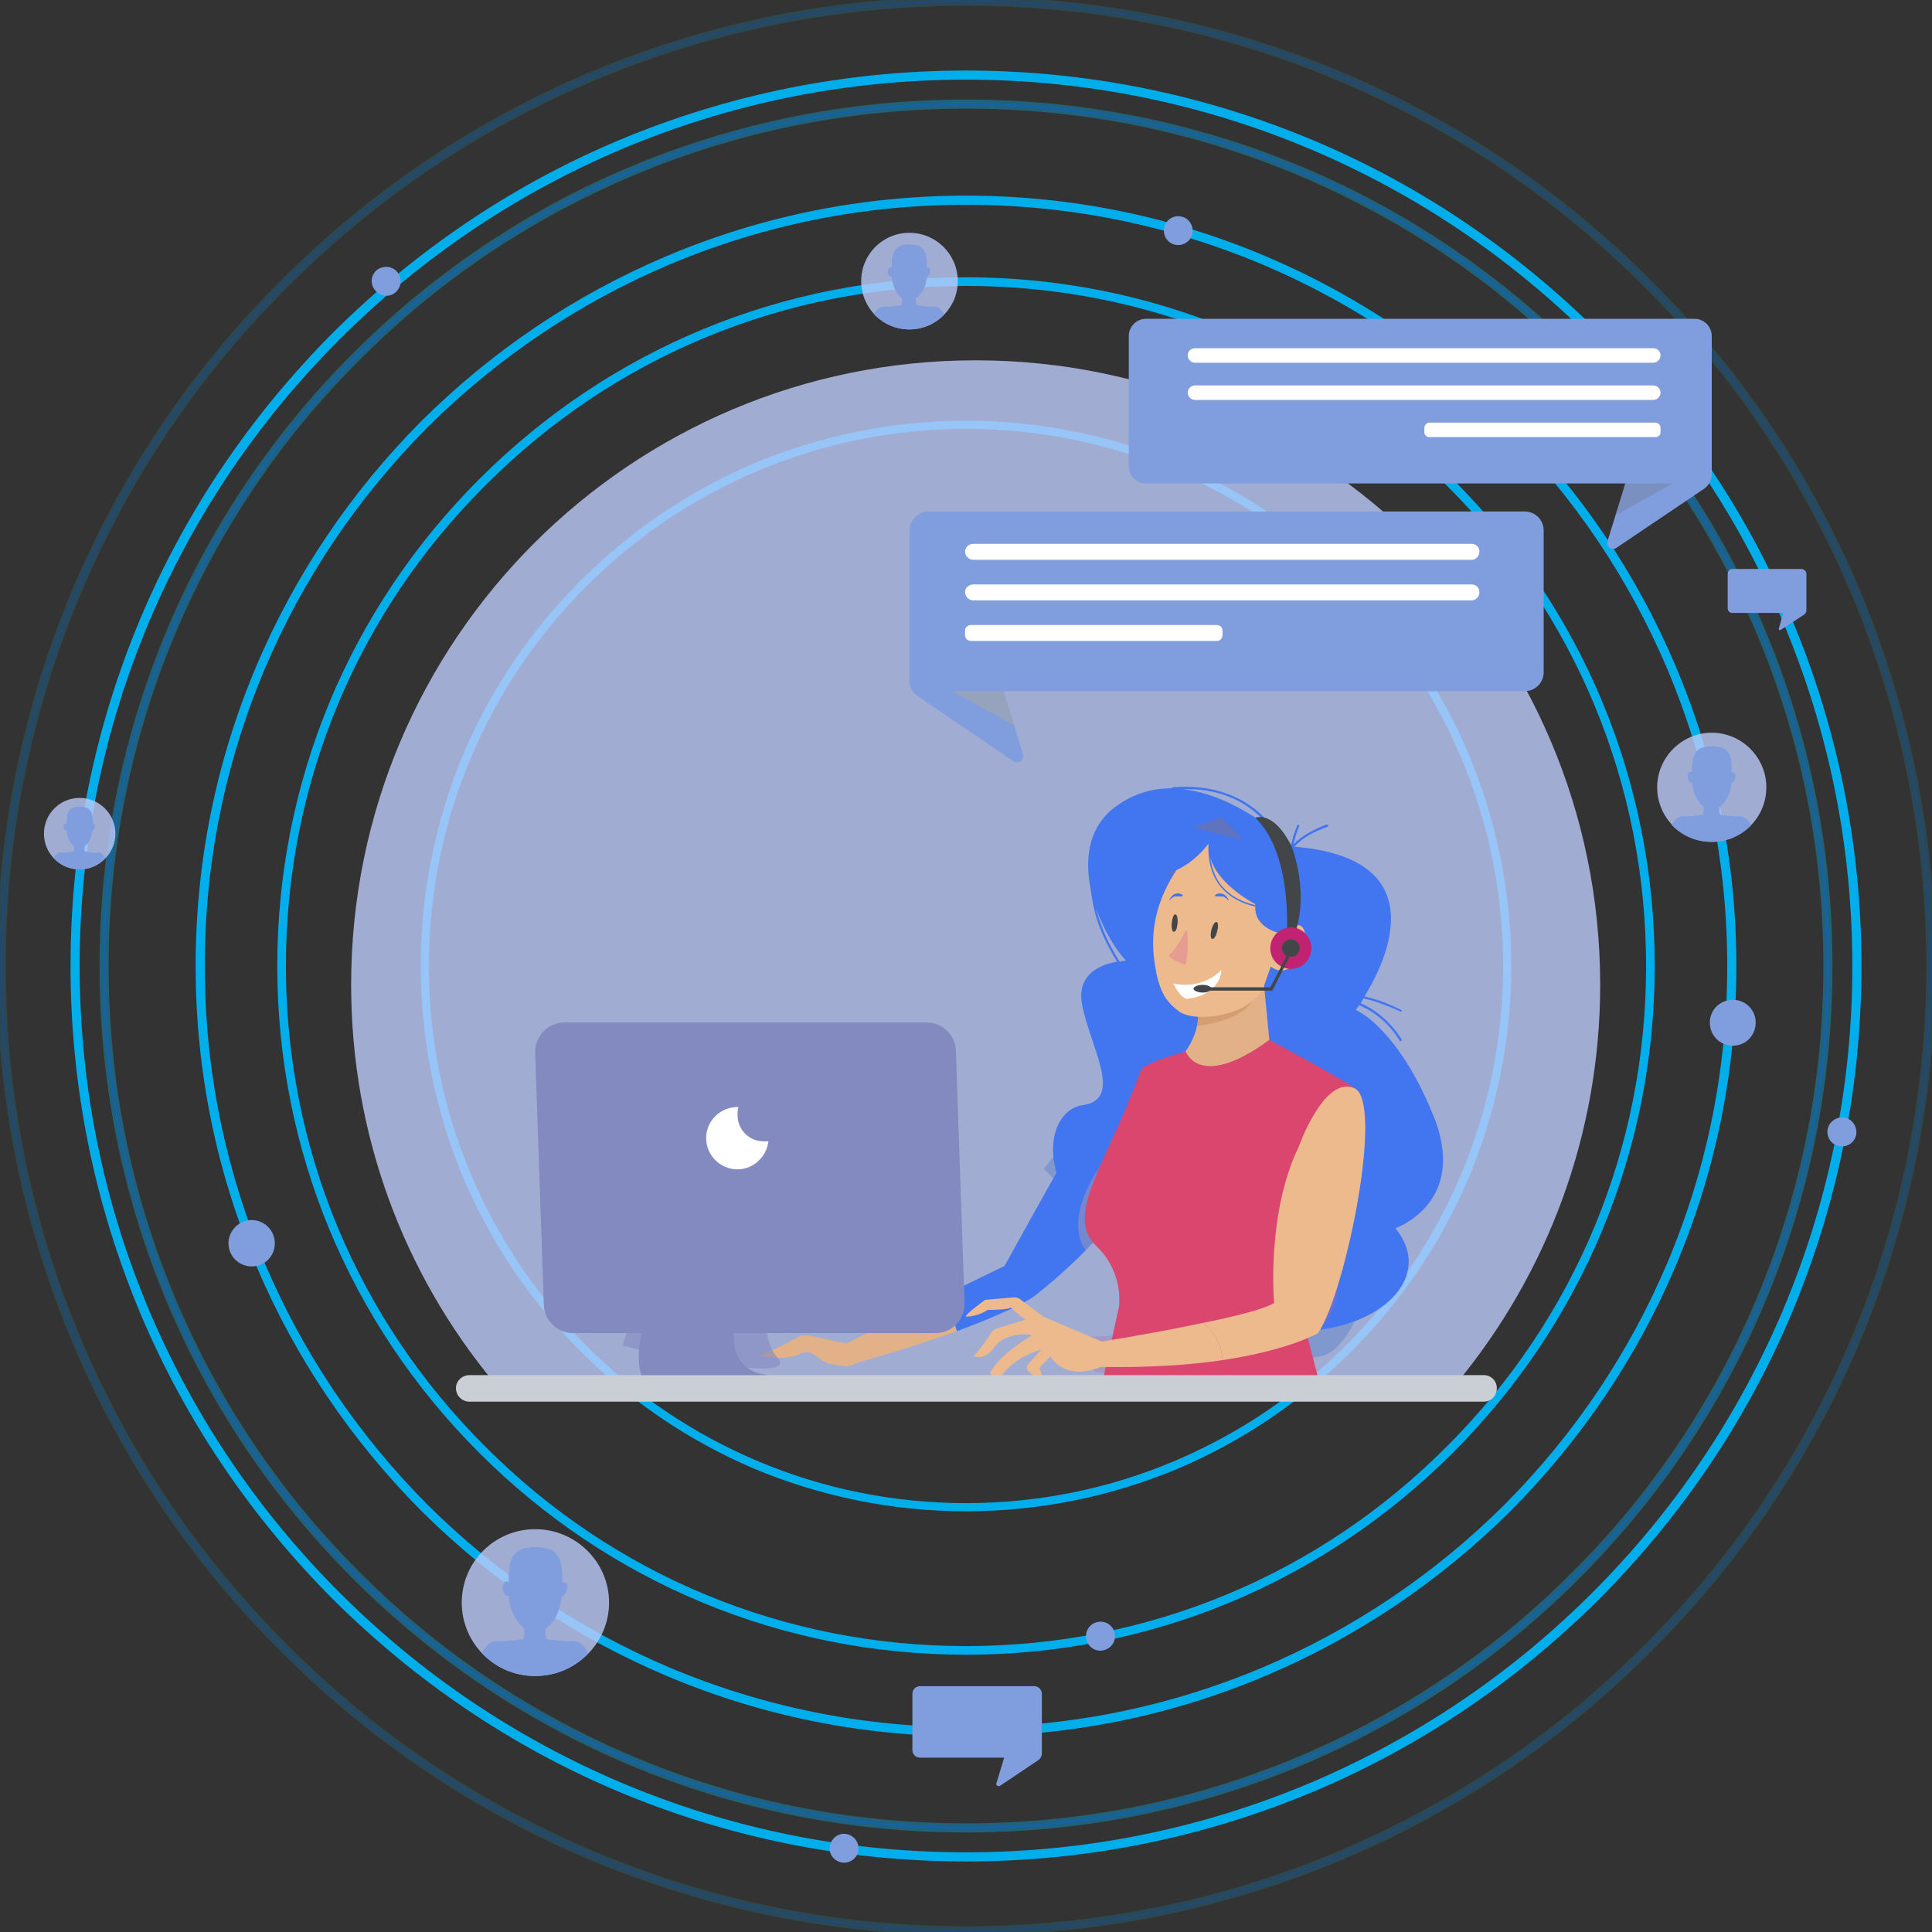 <?xml version="1.0" encoding="UTF-8"?>
<!DOCTYPE svg PUBLIC "-//W3C//DTD SVG 1.1//EN" "http://www.w3.org/Graphics/SVG/1.1/DTD/svg11.dtd">
<!-- Creator: CorelDRAW X7 -->
<svg xmlns="http://www.w3.org/2000/svg" xml:space="preserve" width="4in" height="4in" version="1.1" style="shape-rendering:geometricPrecision; text-rendering:geometricPrecision; image-rendering:optimizeQuality; fill-rule:evenodd; clip-rule:evenodd"
viewBox="0 0 4000 4000"
 xmlns:xlink="http://www.w3.org/1999/xlink">
 <rect x="0" y="0" width="4000" height="4000" fill="#333333" stroke="none"/>
 <defs>
  <style type="text/css">
   <![CDATA[
    .str2 {stroke:#00AEEC;stroke-width:13.89;stroke-opacity:0.18}
    .str1 {stroke:#00AEEC;stroke-width:13.89;stroke-opacity:0.38}
    .str0 {stroke:#00AEEC;stroke-width:13.89}
    .fil0 {fill:#0036FA;fill-rule:nonzero}
    .fil14 {fill:#424649;fill-rule:nonzero}
    .fil7 {fill:#4275F0;fill-rule:nonzero}
    .fil4 {fill:#809EDD;fill-rule:nonzero}
    .fil20 {fill:#828ABF;fill-rule:nonzero}
    .fil15 {fill:#C12372;fill-rule:nonzero}
    .fil18 {fill:#CACFD6;fill-rule:nonzero}
    .fil12 {fill:#DB466E;fill-rule:nonzero}
    .fil9 {fill:#E2B187;fill-rule:nonzero}
    .fil17 {fill:#E69C90;fill-rule:nonzero}
    .fil13 {fill:#EDBA8E;fill-rule:nonzero}
    .fil16 {fill:white;fill-rule:nonzero}
    .fil2 {fill:#0036FA;fill-rule:nonzero;fill-opacity:0.18}
    .fil21 {fill:#606060;fill-rule:nonzero;fill-opacity:0.22}
    .fil22 {fill:#E6B850;fill-rule:nonzero;fill-opacity:0.22}
    .fil10 {fill:#AF703F;fill-rule:nonzero;fill-opacity:0.278}
    .fil11 {fill:#A172AE;fill-rule:nonzero;fill-opacity:0.31}
    .fil8 {fill:#E2B187;fill-rule:nonzero;fill-opacity:0.31}
    .fil1 {fill:#0036FA;fill-rule:nonzero;fill-opacity:0.38}
    .fil5 {fill:#4F7CC6;fill-rule:nonzero;fill-opacity:0.4}
    .fil6 {fill:#4275F0;fill-rule:nonzero;fill-opacity:0.502}
    .fil19 {fill:#828ABF;fill-rule:nonzero;fill-opacity:0.612}
    .fil3 {fill:#BDCAFB;fill-rule:nonzero;fill-opacity:0.8}
   ]]>
  </style>
 </defs>
 <g id="Layer_x0020_1">
  <g id="_809110256">
   <g>
    <g>
     <path class="fil0 str0" d="M2000 3419c-379,0 -735,-148 -1003,-416 -268,-268 -416,-624 -416,-1003 0,-379 148,-735 416,-1003 268,-268 624,-416 1003,-416 379,0 735,148 1003,416 268,268 416,624 416,1003 0,379 -148,735 -416,1003 -268,268 -624,416 -1003,416zm0 -2834l0 0c-378,0 -733,147 -1000,415 -268,267 -415,622 -415,1000 0,378 147,733 415,1000 267,268 622,415 1000,415 378,0 733,-147 1000,-415 268,-267 415,-622 415,-1000 0,-378 -147,-733 -415,-1000 -267,-268 -622,-415 -1000,-415z"/>
    </g>
    <g>
     <path class="fil0 str0" d="M2000 3588c-214,0 -422,-42 -618,-125 -189,-80 -359,-195 -505,-340 -145,-146 -260,-316 -340,-505 -83,-196 -125,-404 -125,-618 0,-214 42,-422 125,-618 80,-189 195,-359 340,-505 146,-145 316,-260 505,-340 196,-83 404,-125 618,-125 214,0 422,42 618,125 189,80 359,195 505,340 145,146 260,316 340,505 83,196 125,404 125,618 0,214 -42,422 -125,618 -80,189 -195,359 -340,505 -146,145 -316,260 -505,340 -196,83 -404,125 -618,125zm0 -3171l0 0c-214,0 -421,42 -616,124 -189,80 -358,194 -504,339 -145,146 -259,315 -339,504 -82,195 -124,402 -124,616 0,214 42,421 124,616 80,189 194,358 339,504 146,145 315,259 504,339 195,82 402,124 616,124 214,0 421,-42 616,-124 189,-80 358,-194 504,-339 145,-146 259,-315 339,-504 82,-195 124,-402 124,-616 0,-214 -42,-421 -124,-616 -80,-189 -194,-358 -339,-504 -146,-145 -315,-259 -504,-339 -195,-82 -402,-124 -616,-124z"/>
    </g>
    <g>
     <path class="fil0 str0" d="M2000 3122c-151,0 -298,-30 -437,-88 -133,-57 -253,-138 -356,-241 -103,-103 -184,-223 -241,-356 -58,-139 -88,-286 -88,-437 0,-151 30,-298 88,-437 57,-133 138,-253 241,-356 103,-103 223,-184 356,-241 139,-58 286,-88 437,-88 151,0 298,30 437,88 133,57 253,138 356,241 103,103 184,223 241,356 58,139 88,286 88,437 0,151 -30,298 -88,437 -57,133 -138,253 -241,356 -103,103 -223,184 -356,241 -139,58 -286,88 -437,88zm0 -2241l0 0c-151,0 -298,30 -435,88 -134,57 -253,137 -356,240 -103,103 -183,222 -240,356 -58,137 -88,284 -88,435 0,151 30,298 88,435 57,134 137,253 240,356 103,103 222,183 356,240 137,58 284,88 435,88 151,0 298,-30 435,-88 134,-57 253,-137 356,-240 103,-103 183,-222 240,-356 58,-137 88,-284 88,-435 0,-151 -30,-298 -88,-435 -57,-134 -137,-253 -240,-356 -103,-103 -222,-183 -356,-240 -137,-58 -284,-88 -435,-88z"/>
    </g>
    <g>
     <path class="fil1 str1" d="M2000 3787c-241,0 -475,-47 -696,-140 -213,-90 -404,-219 -568,-383 -164,-164 -293,-355 -383,-568 -93,-221 -140,-455 -140,-696 0,-241 47,-475 140,-696 90,-213 219,-404 383,-568 164,-164 355,-293 568,-383 221,-93 455,-140 696,-140 241,0 475,47 696,140 213,90 404,219 568,383 164,164 293,355 383,568 93,221 140,455 140,696 0,241 -47,475 -140,696 -90,213 -219,404 -383,568 -164,164 -355,293 -568,383 -221,93 -455,140 -696,140zm0 -3569l0 0c-241,0 -474,47 -694,140 -212,90 -403,218 -566,382 -164,163 -292,354 -382,566 -93,220 -140,453 -140,694 0,241 47,474 140,694 90,212 218,403 382,566 163,164 354,292 566,382 220,93 453,140 694,140 241,0 474,-47 694,-140 212,-90 403,-218 566,-382 164,-163 292,-354 382,-566 93,-220 140,-453 140,-694 0,-241 -47,-474 -140,-694 -90,-212 -218,-403 -382,-566 -163,-164 -354,-292 -566,-382 -220,-93 -453,-140 -694,-140z"/>
    </g>
    <g>
     <path class="fil2 str2" d="M2000 4000c-270,0 -532,-53 -779,-157 -238,-101 -452,-245 -635,-429 -184,-183 -328,-397 -429,-635 -104,-247 -157,-509 -157,-779 0,-270 53,-532 157,-779 101,-238 245,-452 429,-635 183,-184 397,-328 635,-429 247,-104 509,-157 779,-157 270,0 532,53 779,157 238,101 452,245 635,429 184,183 328,397 429,635 104,247 157,509 157,779 0,270 -53,532 -157,779 -101,238 -245,452 -429,635 -183,184 -397,328 -635,429 -247,104 -509,157 -779,157zm0 -3995l0 0c-269,0 -530,53 -776,157 -238,101 -451,244 -634,428 -184,183 -327,396 -428,634 -104,246 -157,507 -157,776 0,269 53,530 157,776 101,238 244,451 428,634 183,184 396,327 634,428 246,104 507,157 776,157 269,0 530,-53 776,-157 238,-101 451,-244 634,-428 184,-183 327,-396 428,-634 104,-246 157,-507 157,-776 0,-269 -53,-530 -157,-776 -101,-238 -244,-451 -428,-634 -183,-184 -396,-327 -634,-428 -246,-104 -507,-157 -776,-157z"/>
    </g>
    <g>
     <path class="fil0 str0" d="M2000 3847c-249,0 -491,-49 -719,-145 -220,-93 -417,-227 -587,-396 -169,-170 -303,-367 -396,-587 -96,-228 -145,-470 -145,-719 0,-249 49,-491 145,-719 93,-220 227,-417 396,-587 170,-169 367,-303 587,-396 228,-96 470,-145 719,-145 249,0 491,49 719,145 220,93 417,227 587,396 169,170 303,367 396,587 96,228 145,470 145,719 0,249 -49,491 -145,719 -93,220 -227,417 -396,587 -170,169 -367,303 -587,396 -228,96 -470,145 -719,145zm0 -3689l0 0c-249,0 -490,49 -717,145 -219,93 -416,226 -585,395 -169,169 -302,366 -395,585 -96,227 -145,468 -145,717 0,249 49,490 145,717 93,219 226,416 395,585 169,169 366,302 585,395 227,96 468,145 717,145 249,0 490,-49 717,-145 219,-93 416,-226 585,-395 169,-169 302,-366 395,-585 96,-227 145,-468 145,-717 0,-249 -49,-490 -145,-717 -93,-219 -226,-416 -395,-585 -169,-169 -366,-302 -585,-395 -227,-96 -468,-145 -717,-145z"/>
    </g>
   </g>
   <g>
    <path class="fil3" d="M1983 582c0,55 -45,100 -100,100 -56,0 -100,-45 -100,-100 0,-55 44,-100 100,-100 55,0 100,45 100,100z"/>
   </g>
   <g>
    <g>
     <path class="fil4" d="M1955 651c-6,-11 -14,-17 -21,-16 -11,1 -36,-3 -36,-3 -2,-4 -2,-9 -2,-14 12,-8 21,-24 23,-44 2,-1 5,-4 6,-8 2,-6 1,-11 -2,-12 -1,0 -3,0 -4,1 0,-27 -1,-49 -36,-49 -34,0 -37,21 -37,48 -1,0 -2,-1 -3,-1 -3,1 -5,6 -5,11 1,5 4,10 7,9 1,0 1,0 1,0 2,19 10,36 21,44 1,5 1,11 -1,15 0,0 -25,4 -36,3 -6,-1 -15,5 -21,15 19,20 45,32 74,32 28,0 54,-12 72,-31z"/>
    </g>
   </g>
   <g>
    <path class="fil3" d="M1261 3318c0,84 -69,152 -153,152 -84,0 -152,-68 -152,-152 0,-84 68,-152 152,-152 84,0 153,68 153,152z"/>
   </g>
   <g>
    <g>
     <path class="fil4" d="M1218 3423c-8,-17 -21,-27 -32,-25 -16,1 -54,-4 -54,-4 -3,-6 -3,-14 -2,-22 17,-11 30,-37 33,-67 4,-1 9,-6 10,-12 3,-8 1,-16 -4,-17 -1,-1 -3,0 -5,1 0,-42 -1,-74 -56,-74 -51,0 -55,31 -55,73 -2,-1 -3,-2 -5,-2 -5,1 -8,8 -7,16 1,9 6,15 11,14 0,0 1,0 1,0 3,30 15,54 32,67 1,8 1,16 -2,23 0,0 -38,5 -54,4 -10,-2 -23,8 -32,24 28,30 67,48 111,48 44,0 83,-18 110,-47z"/>
    </g>
   </g>
   <g>
    <path class="fil3" d="M3657 1630c0,63 -51,113 -113,113 -62,0 -113,-50 -113,-113 0,-62 51,-113 113,-113 62,0 113,51 113,113z"/>
   </g>
   <g>
    <g>
     <path class="fil4" d="M3626 1708c-7,-12 -16,-19 -24,-18 -12,1 -40,-3 -40,-3 -3,-5 -3,-11 -2,-16 13,-9 23,-28 25,-50 3,-1 6,-5 7,-9 2,-6 1,-12 -3,-13 -1,0 -2,0 -4,1 1,-31 0,-55 -41,-55 -38,0 -41,23 -41,54 -1,-1 -3,-1 -4,-1 -3,0 -6,6 -5,12 1,6 4,11 8,10 0,0 1,0 1,0 2,22 11,40 24,50 1,6 0,12 -2,17 0,0 -28,4 -40,3 -8,-1 -17,5 -24,18 21,22 50,35 83,35 32,0 61,-13 82,-35z"/>
    </g>
   </g>
   <g>
    <g>
     <path class="fil4" d="M569 2574c0,27 -21,48 -48,48 -26,0 -48,-21 -48,-48 0,-26 22,-48 48,-48 27,0 48,22 48,48z"/>
    </g>
    <g>
     <path class="fil4" d="M3635 2117c0,27 -21,48 -47,48 -27,0 -48,-21 -48,-48 0,-26 21,-47 48,-47 26,0 47,21 47,47z"/>
    </g>
    <g>
     <path class="fil4" d="M2463 496c-11,13 -29,15 -42,5 -13,-10 -15,-29 -5,-42 10,-13 29,-15 42,-5 13,11 15,29 5,42z"/>
    </g>
    <g>
     <path class="fil4" d="M2308 3382c3,17 -8,32 -25,35 -16,3 -31,-8 -34,-24 -3,-17 8,-32 24,-35 17,-3 32,8 35,24z"/>
    </g>
    <g>
     <path class="fil4" d="M1777 3822c3,16 -8,31 -24,34 -16,3 -32,-8 -35,-24 -2,-16 8,-32 25,-35 16,-2 31,8 34,25z"/>
    </g>
    <g>
     <path class="fil4" d="M3843 2339c3,16 -8,31 -24,34 -17,3 -32,-8 -35,-24 -3,-17 8,-32 25,-35 16,-3 31,8 34,25z"/>
    </g>
    <g>
     <path class="fil4" d="M829 577c3,16 -8,32 -24,35 -17,2 -32,-9 -35,-25 -3,-16 8,-32 25,-34 16,-3 31,8 34,24z"/>
    </g>
   </g>
   <g>
    <path class="fil3" d="M239 1726c0,41 -34,74 -74,74 -41,0 -74,-33 -74,-74 0,-41 33,-74 74,-74 40,0 74,33 74,74z"/>
   </g>
   <g>
    <g>
     <path class="fil4" d="M218 1777c-4,-8 -11,-13 -16,-12 -8,1 -26,-2 -26,-2 -1,-3 -2,-7 -1,-11 8,-5 15,-18 16,-32 2,-1 4,-3 5,-6 1,-4 0,-8 -2,-8 -1,-1 -1,-1 -2,0 0,-20 -1,-36 -27,-36 -25,0 -27,15 -27,36 -1,-1 -2,-1 -3,-1 -2,0 -4,4 -3,8 0,4 3,7 5,6 0,0 1,0 1,0 1,15 7,27 15,33 1,4 1,8 -1,11 0,0 -18,3 -26,2 -5,-1 -11,4 -15,11 13,15 32,24 54,24 21,0 40,-9 53,-23z"/>
    </g>
   </g>
   <path class="fil3" d="M3313 2039c0,-714 -579,-1293 -1293,-1293 -714,0 -1293,579 -1293,1293 0,312 110,598 294,821l1998 0c183,-223 294,-509 294,-821z"/>
   <g>
    <path class="fil5" d="M2678 1998c0,0 -33,17 -41,32 -7,15 8,110 8,110l192 152c0,0 52,396 -76,503 -128,107 -600,-375 -600,-375l134 -170 125 -40 21 -91c0,0 -134,-64 -26,-282 108,-218 0,0 0,0l263 161z"/>
    <path class="fil6" d="M2435 1801l-67 -12c0,0 24,37 91,22 67,-16 -24,-10 -24,-10z"/>
    <g>
     <path class="fil7" d="M2967 2308c-75,-183 -160,-217 -160,-217 0,0 3,-4 7,-10 35,15 65,42 84,74 1,2 5,0 4,-3 -20,-32 -50,-60 -85,-75 2,-3 4,-6 6,-10 26,6 52,16 76,27 2,2 5,-2 2,-3 -24,-12 -49,-22 -76,-28 47,-76 146,-286 -145,-310 18,-20 43,-32 68,-41 3,-1 2,-5 -1,-5 -25,9 -50,22 -69,41 3,-13 7,-26 12,-38 1,-2 -3,-4 -4,-1 -6,13 -10,27 -13,41 -4,-4 -15,-13 -30,-25 -8,-12 -17,-23 -26,-33 -50,-51 -120,-68 -189,-62 -2,0 -2,1 -2,2 -42,0 -85,12 -125,45 -48,41 -55,103 -43,163 1,10 3,19 4,25 7,45 27,88 51,126 -30,5 -84,23 -73,87 16,88 88,198 2,210 -85,11 -126,207 176,390 303,182 590,9 471,-135 0,0 153,-53 78,-235zm-698 -428l0 0c16,45 40,85 62,109 0,0 -5,0 -13,2 -22,-35 -39,-71 -49,-111zm346 -183l0 0c5,6 11,12 16,18 -43,-32 -110,-73 -181,-81 62,-2 121,17 165,63z"/>
    </g>
    <g>
     <path class="fil7" d="M2429 2259l-28 -49c0,0 -79,8 -108,42 -29,33 -213,369 -213,369 0,0 -79,38 -144,70 16,10 35,29 45,65 58,-21 133,-53 160,-72 0,0 177,-136 196,-227 20,-92 92,-198 92,-198z"/>
    </g>
    <path class="fil8" d="M2248 2589c-15,-20 -42,-81 47,-199 48,-64 70,-59 79,-35 -15,32 -29,68 -37,102 -8,40 -48,90 -89,132z"/>
    <path class="fil9" d="M1936 2691c-82,40 -175,86 -181,89 -9,4 -86,-20 -96,-15 -10,5 -63,34 -82,39 -19,4 48,14 77,0 29,-15 39,14 63,19 24,5 38,10 53,0 0,0 111,-31 211,-67 -10,-36 -29,-55 -45,-65z"/>
    <g>
     <path class="fil9" d="M2479 2090c0,0 14,53 -49,116l-33 63 72 82 72 24 154 -179 -67 -43 -19 -198 -130 135z"/>
    </g>
    <path class="fil10" d="M2478 2124c31,-3 125,-19 128,-88 1,-46 -46,-23 -86,11l-35 36c-2,3 -4,6 -6,9 1,4 2,16 -1,32z"/>
    <path class="fil11" d="M2691 2375c0,0 -82,106 -73,310 0,0 -254,88 -362,82 -108,-5 14,74 14,74 0,0 305,23 445,-74 141,-97 -24,-392 -24,-392z"/>
    <g>
     <path class="fil12" d="M2455 2177c0,0 28,82 173,-24 0,0 90,48 115,63 55,34 66,28 81,81l-129 425 44 168 -463 1 41 -187c4,-48 -14,-93 -48,-125 -66,-64 23,-170 93,-363 6,-16 93,-39 93,-39z"/>
    </g>
    <path class="fil13" d="M2280 2777l-120 -51 -49 -37c-4,-2 -7,-3 -11,-3l-58 5c-2,0 -4,1 -6,3 -10,7 -43,32 -35,32 10,0 29,-4 44,-14 0,0 43,0 48,-5 0,0 19,19 29,24 9,5 5,0 5,0l-65 20c-3,1 -6,3 -8,6 -8,12 -30,44 -38,51 0,0 24,10 43,-19 19,-29 72,-29 77,-24 0,0 -67,39 -86,77 0,0 9,24 24,5 29,-37 67,-48 82,-53l-28 31c-3,4 -3,10 1,14l27 22c0,0 4,-19 -5,-28l24 -25c0,0 26,53 105,22l0 -53z"/>
    <path class="fil13" d="M2490 2739c-103,22 -218,40 -218,40l2 51c105,2 190,-4 257,-14 -2,-40 -22,-63 -41,-77z"/>
    <path class="fil13" d="M2804 2253c-63,-27 -115,121 -115,121 -68,140 -51,324 -51,324 -23,13 -83,28 -148,41 19,14 39,37 41,77 139,-21 198,-56 198,-56 58,-87 137,-480 75,-507z"/>
    <path class="fil10" d="M2409 1808c0,0 50,21 96,-67 0,0 12,143 107,140l-28 -25c0,0 11,101 74,64 63,-36 -129,-228 -129,-228l-128 46 8 70z"/>
    <g>
     <path class="fil13" d="M2505 1725c0,0 -134,101 -116,256 8,70 24,92 52,113 34,25 145,9 174,-47l16 -46c0,0 27,25 55,-12 27,-36 21,-94 -18,-67l24 -73 -24 -64 -163 -60z"/>
    </g>
    <path class="fil7" d="M2691 1792l-98 -48 -137 -34c0,0 -167,58 -91,92 67,29 124,-38 137,-55 -1,21 1,54 20,82 16,23 42,40 77,48 -2,47 55,56 55,56l25 -19 49 -15 -37 -107zm-167 35l0 0c-11,-17 -16,-35 -18,-51 15,56 93,96 93,96 0,0 0,1 0,2 -34,-8 -59,-24 -75,-47z"/>
    <path class="fil14" d="M2599 1693c0,0 37,-16 74,57 0,0 45,106 0,204l-10 0c0,0 19,-180 -64,-261z"/>
    <path class="fil15" d="M2715 1963c0,24 -19,43 -42,43 -24,0 -43,-19 -43,-43 0,-23 19,-43 43,-43 23,0 42,20 42,43z"/>
    <path class="fil14" d="M2520 1928c-2,10 -7,17 -10,16 -4,-1 -4,-9 -2,-19 3,-10 7,-17 11,-16 3,1 4,9 1,19z"/>
    <path class="fil14" d="M2438 1912c-1,10 -4,18 -8,17 -3,0 -5,-8 -4,-18 1,-10 4,-18 7,-18 4,0 6,9 5,19z"/>
    <path class="fil16" d="M2429 2036c0,0 56,16 100,-28 0,0 0,52 -72,60 0,0 -12,0 -28,-32z"/>
    <path class="fil7" d="M2421 1864c0,-3 2,-5 4,-7 2,-3 4,-5 7,-6 3,-1 6,-2 9,-1 2,0 3,1 5,1 1,1 2,2 3,3l0 1c-2,0 -3,1 -4,1 -2,0 -3,0 -4,0 -2,0 -3,0 -4,0 -1,0 -2,0 -3,0 -3,0 -5,1 -7,3 -2,1 -4,3 -6,5l0 0z"/>
    <path class="fil7" d="M2544 1864c-1,-3 -3,-5 -4,-7 -2,-3 -5,-5 -8,-6 -3,-1 -6,-2 -9,-1 -1,0 -3,1 -4,1 -2,1 -3,2 -4,3l0 1c2,0 3,1 5,1 1,0 2,0 4,0 1,0 2,0 3,0 1,0 3,0 4,0 2,0 4,1 6,3 3,1 4,3 6,5l1 0z"/>
    <path class="fil17" d="M2454 1998c0,0 -42,-16 -32,-22 7,-5 25,-32 32,-48 1,-2 4,-2 4,0 1,17 3,49 -4,70z"/>
    <g>
     <path class="fil14" d="M2691 1963c0,10 -8,18 -18,18 -10,0 -19,-8 -19,-18 0,-10 9,-18 19,-18 10,0 18,8 18,18z"/>
     <g>
      <path class="fil14" d="M2634 2051l-138 0 0 -7 134 0c6,-10 34,-66 37,-72l6 3c-4,7 -37,72 -38,75l-1 1z"/>
     </g>
     <path class="fil14" d="M2508 2047c0,4 -8,8 -18,8 -10,0 -19,-4 -19,-8 0,-4 9,-8 19,-8 10,0 18,4 18,8z"/>
    </g>
    <path class="fil18" d="M3072 2902l-2100 0c-15,0 -28,-12 -28,-28 0,-15 13,-27 28,-27l2100 0c15,0 27,12 27,27 0,16 -12,28 -27,28z"/>
    <path class="fil19" d="M1609 2521c0,0 -58,225 0,289 58,64 -320,-24 -320,-24 0,0 52,-186 195,-265 143,-79 0,0 0,0l67 43 58 -43z"/>
    <g>
     <path class="fil20" d="M1108 2180l18 522c1,32 28,58 60,58l751 0c34,0 61,-28 60,-62l-18 -523c-1,-32 -28,-58 -60,-58l-751 0c-34,0 -61,29 -60,63z"/>
    </g>
    <path class="fil20" d="M1484 2521l125 0c0,0 -189,305 -20,326l-261 0c0,0 -51,-122 156,-326z"/>
    <path class="fil16" d="M1527 2309c0,-6 0,-12 2,-17 -1,0 -2,0 -2,0 -36,0 -65,29 -65,64 0,36 29,65 65,65 33,0 60,-26 64,-58 -3,0 -6,0 -10,0 -30,0 -54,-24 -54,-54z"/>
   </g>
   <g>
    <g>
     <path class="fil4" d="M2373 660l1135 0c20,0 36,16 36,36l0 286c0,12 -6,23 -16,30l-181 122c-10,7 -22,-2 -19,-13l37 -120 -992 0c-20,0 -36,-16 -36,-36l0 -269c0,-20 16,-36 36,-36z"/>
    </g>
    <polygon class="fil21" points="3346,1001 3346,1001 3463,1001 3345,1067 3365,1001 "/>
    <path class="fil16" d="M2474 751l949 0c8,0 15,-7 15,-15 0,-9 -7,-15 -15,-15l-949 0c-8,0 -15,6 -15,15 0,8 7,15 15,15z"/>
    <path class="fil16" d="M2474 828l949 0c8,0 15,-7 15,-15 0,-8 -7,-15 -15,-15l-949 0c-8,0 -15,7 -15,15 0,8 7,15 15,15z"/>
    <path class="fil16" d="M2959 905l468 0c6,0 11,-4 11,-10l0 -9c0,-6 -5,-11 -11,-11l-468 0c-5,0 -10,5 -10,11l0 9c0,6 5,10 10,10z"/>
   </g>
   <g>
    <path class="fil4" d="M1905 3491l236 0c9,0 16,7 16,16l0 124c0,5 -3,10 -7,13l-79 53c-4,3 -10,-1 -8,-5l16 -53 -174 0c-9,0 -16,-7 -16,-15l0 -117c0,-9 7,-16 16,-16z"/>
   </g>
   <g>
    <path class="fil4" d="M3586 1178l144 0c5,0 10,5 10,10l0 76c0,3 -2,6 -4,8l-49 32c-2,2 -5,0 -4,-3l9 -32 -106 0c-5,0 -9,-4 -9,-10l0 -71c0,-5 4,-10 9,-10z"/>
   </g>
   <g>
    <g>
     <path class="fil4" d="M3157 1059l-1235 0c-21,0 -39,18 -39,39l0 312c0,13 7,25 18,32l197 134c10,7 24,-3 20,-15l-40 -130 1079 0c22,0 39,-18 39,-39l0 -294c0,-21 -17,-39 -39,-39z"/>
    </g>
    <polygon class="fil22" points="2099,1431 2099,1431 1971,1431 2100,1502 2078,1431 "/>
    <path class="fil16" d="M3047 1159l-1032 0c-9,0 -17,-8 -17,-17 0,-9 8,-16 17,-16l1032 0c9,0 16,7 16,16 0,9 -7,17 -16,17z"/>
    <path class="fil16" d="M3047 1243l-1032 0c-9,0 -17,-8 -17,-17 0,-9 8,-16 17,-16l1032 0c9,0 16,7 16,16 0,9 -7,17 -16,17z"/>
    <path class="fil16" d="M2519 1327l-509 0c-6,0 -12,-5 -12,-12l0 -10c0,-6 6,-11 12,-11l509 0c7,0 12,5 12,11l0 10c0,7 -5,12 -12,12z"/>
   </g>
  </g>
 </g>
</svg>
